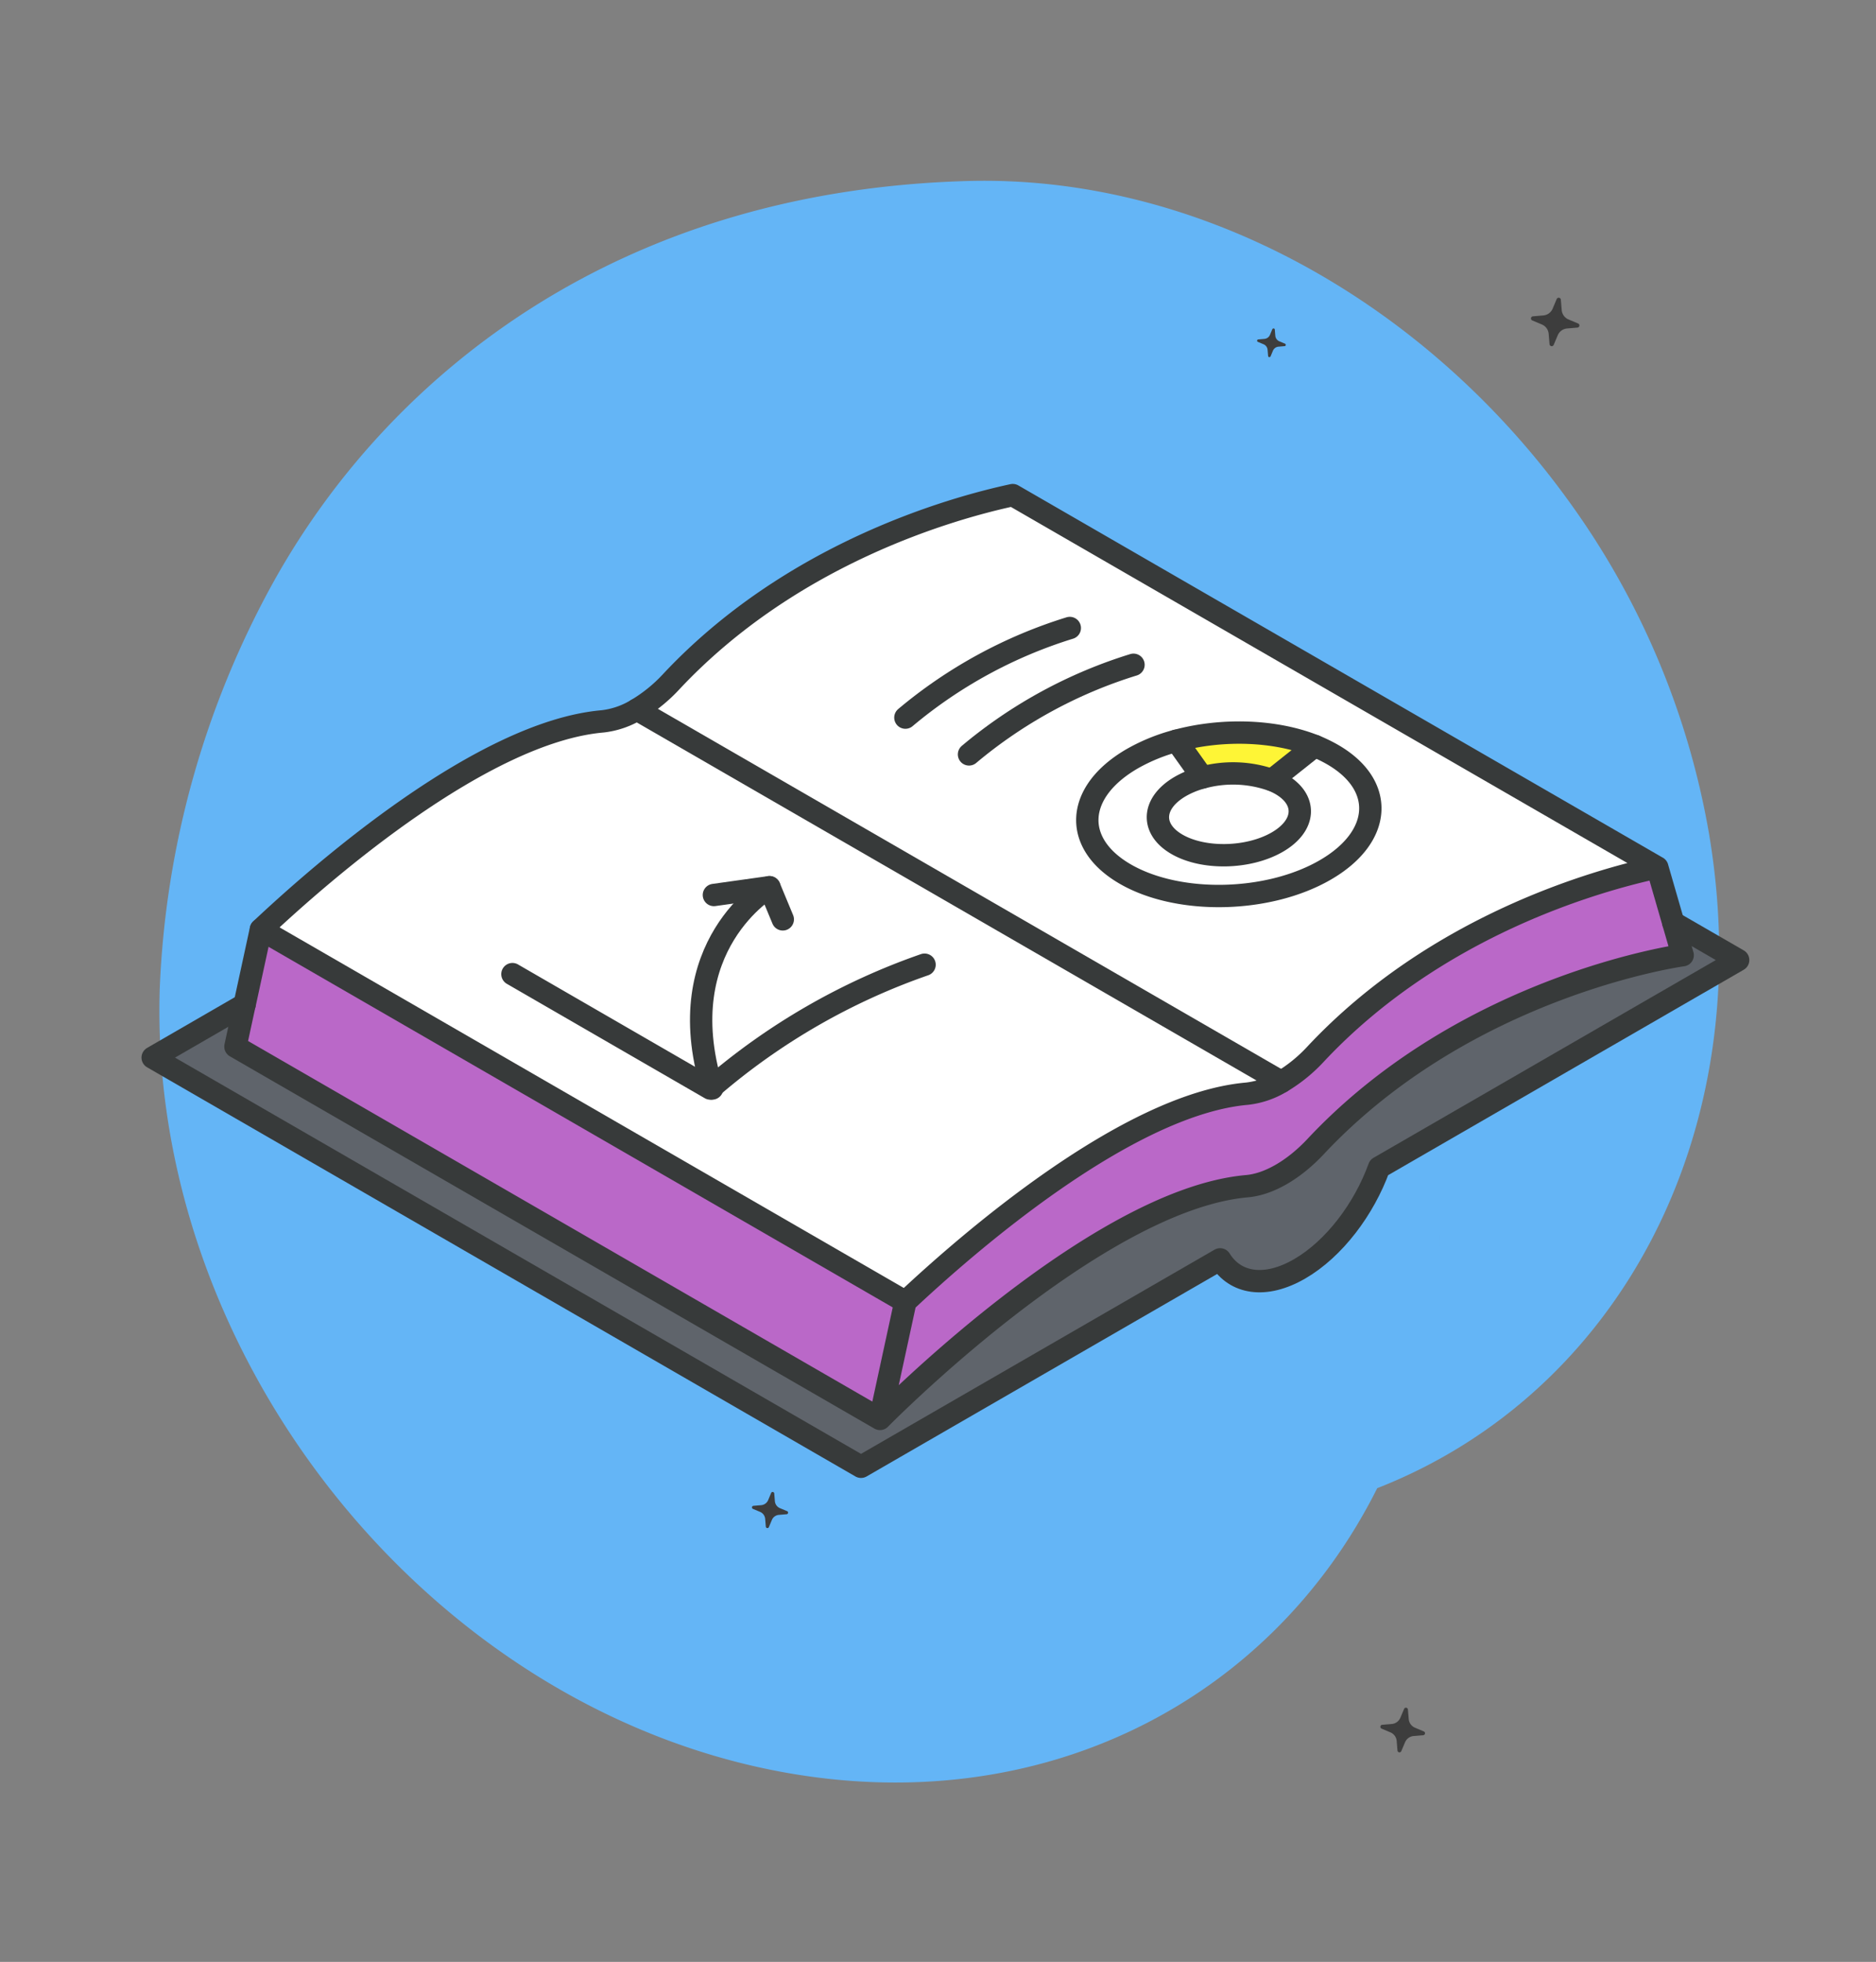 <svg xmlns="http://www.w3.org/2000/svg" width="251.899" height="263.269" viewBox="0 0 251.899 263.269">
  <rect x="0" y="0" width="251.899" height="263.269" fill="#808080" stroke="none"/>
  <g id="Grupo_160030" data-name="Grupo 160030" transform="translate(-937 -3645.53)">
    <g id="Grupo_80321" data-name="Grupo 80321" transform="translate(100.64 3115.115)">
      <path id="Trazado_115208" data-name="Trazado 115208" d="M1046.785,597.359a106.859,106.859,0,0,1,19.064,45c6.754,40.278-12.3,75.136-44.563,87.759-14.318,28.59-45.147,44.616-80.217,38.027-47.479-8.918-84.757-55.9-83.263-104.938a122.788,122.788,0,0,1,15.36-54.848,102.91,102.91,0,0,1,34.941-36.847c16.677-10.5,36.174-16.154,57.948-16.8,31.245-.941,61.557,16.268,80.733,42.653Zm-17.137,100.347c.043-.746.068-1.481.092-2.2C1029.716,696.241,1029.688,696.974,1029.648,697.706Z" fill="#64b5f6"/>
      <g id="Sparkles">
        <path id="Trazado_115414" data-name="Trazado 115414" d="M940.943,733.7l1.034-.086a.211.211,0,0,0,.2-.226v-.009a.2.2,0,0,0-.131-.18l-.958-.4a1.121,1.121,0,0,1-.682-.938l-.086-1.035a.214.214,0,0,0-.228-.2h-.007a.206.206,0,0,0-.18.131l-.4.958a1.12,1.12,0,0,1-.939.682l-1.034.086a.215.215,0,0,0-.2.229v.006a.212.212,0,0,0,.131.18l.958.4a1.121,1.121,0,0,1,.682.939l.086,1.034a.213.213,0,0,0,.228.2h.006a.2.2,0,0,0,.18-.131l.4-.958A1.122,1.122,0,0,1,940.943,733.7Z" fill="#3d3d3d"/>
        <path id="Trazado_115415" data-name="Trazado 115415" d="M1046.782,574.494l1.386-.117a.289.289,0,0,0,.267-.309h0a.3.3,0,0,0-.18-.245l-1.282-.538a1.5,1.5,0,0,1-.915-1.263l-.116-1.386a.292.292,0,0,0-.315-.267h0a.291.291,0,0,0-.245.178l-.539,1.282a1.5,1.5,0,0,1-1.26.915l-1.387.119a.289.289,0,0,0-.266.31h0a.292.292,0,0,0,.178.245l1.283.539a1.5,1.5,0,0,1,.915,1.259l.117,1.387a.292.292,0,0,0,.315.267h0a.3.3,0,0,0,.246-.178l.539-1.282A1.5,1.5,0,0,1,1046.782,574.494Z" fill="#3d3d3d"/>
        <path id="Trazado_115416" data-name="Trazado 115416" d="M961.758,663.353l.772-.064a.164.164,0,0,0,.142-.182h0a.168.168,0,0,0-.093-.128l-.714-.3a.837.837,0,0,1-.509-.7l-.063-.771a.165.165,0,0,0-.184-.142h0a.161.161,0,0,0-.125.092l-.3.713a.838.838,0,0,1-.7.509l-.776.064a.164.164,0,0,0-.049.311l.714.3a.839.839,0,0,1,.509.7l.063.775a.164.164,0,0,0,.184.142.167.167,0,0,0,.127-.092l.3-.715A.839.839,0,0,1,961.758,663.353Z" fill="#3d3d3d"/>
        <path id="Trazado_115417" data-name="Trazado 115417" d="M1008.024,576.935l.826-.069a.172.172,0,0,0,.158-.185h0a.173.173,0,0,0-.1-.145l-.764-.321a.89.89,0,0,1-.542-.745l-.068-.825a.172.172,0,0,0-.186-.157h0a.186.186,0,0,0-.145.1l-.32.763a.89.89,0,0,1-.745.541l-.824.07a.173.173,0,0,0-.159.185h0a.173.173,0,0,0,.105.145l.764.32a.89.89,0,0,1,.541.745l.07.826a.171.171,0,0,0,.185.158h0a.182.182,0,0,0,.144-.1l.32-.764A.89.89,0,0,1,1008.024,576.935Z" fill="#3d3d3d"/>
        <path id="Trazado_115418" data-name="Trazado 115418" d="M1026.181,763.377l1.278-.107a.266.266,0,0,0,.243-.289h0a.267.267,0,0,0-.162-.223l-1.182-.5a1.378,1.378,0,0,1-.843-1.161l-.108-1.278a.268.268,0,0,0-.513-.082l-.5,1.183a1.385,1.385,0,0,1-1.161.843l-1.278.107a.267.267,0,0,0-.244.29h0a.268.268,0,0,0,.162.224l1.182.5a1.377,1.377,0,0,1,.843,1.159l.108,1.279a.268.268,0,0,0,.514.081l.5-1.183A1.381,1.381,0,0,1,1026.181,763.377Z" fill="#3d3d3d"/>
      </g>
      <rect id="Rectángulo_33823" data-name="Rectángulo 33823" width="231.975" height="218.298" transform="translate(836.36 759.534) rotate(-81)" fill="none"/>
    </g>
    <g id="testbook" transform="translate(533.507 2674.097)">
      <g id="Grupo_139264" data-name="Grupo 139264">
        <path id="Trazado_134086" data-name="Trazado 134086" d="M636.882,1100.267l-48.21,27.833c-2.025,5.59-6.043,10.927-10.673,13.606s-8.659,1.982-10.674-1.277l-48.22,27.834-95.112-54.907,12.34-7.13-1.223,5.653,86.547,49.961s28.909-29.447,49.286-31.23c2.932-.263,6.275-2.193,9.207-5.315,20.377-21.748,49.286-25.682,49.286-25.682l-1.266-4.377Z" fill="#5f646b"/>
        <path id="Trazado_134087" data-name="Trazado 134087" d="M628.17,1095.236l1.266,4.377s-28.909,3.934-49.286,25.682c-2.932,3.122-6.275,5.052-9.207,5.315-20.377,1.783-49.286,31.23-49.286,31.23l3.407-15.715c8.237-7.742,29.742-26.515,45.879-27.928a11.257,11.257,0,0,0,4.6-1.582,20.474,20.474,0,0,0,4.609-3.734c16.137-17.223,37.642-23.277,45.879-25.049Z" fill="#ba68c8"/>
        <path id="Trazado_134088" data-name="Trazado 134088" d="M561.451,1070.841a24.614,24.614,0,0,0-5.9,2.394c-7.689,4.43-8.111,11.37-.97,15.494s19.174,3.881,26.852-.549,8.119-11.394.96-15.5a19.329,19.329,0,0,0-2.352-1.139h-.011C574.676,1069.4,567.578,1069.175,561.451,1070.841Zm-21.969-32.969,86.547,49.96c-8.237,1.772-29.742,7.826-45.879,25.049a20.474,20.474,0,0,1-4.609,3.734L489,1066.654a20.7,20.7,0,0,0,4.609-3.734C509.75,1045.687,531.244,1039.643,539.482,1037.872Z" fill="#fff"/>
        <path id="Trazado_134089" data-name="Trazado 134089" d="M582.4,1072.676c7.159,4.11,6.718,11.064-.96,15.5s-19.7,4.683-26.852.549-6.719-11.064.97-15.494a24.614,24.614,0,0,1,5.9-2.394l3.5,4.915v.01a11.689,11.689,0,0,0-2.953,1.192c-3.849,2.226-4.06,5.706-.474,7.773s9.608,1.941,13.457-.284,4.078-5.706.486-7.773a8.5,8.5,0,0,0-1.182-.559v-.011l5.748-4.567h.011A19.329,19.329,0,0,1,582.4,1072.676Z" fill="#fff"/>
        <path id="Trazado_134090" data-name="Trazado 134090" d="M580.034,1071.537l-5.748,4.567v.011a15.324,15.324,0,0,0-9.334-.349v-.01l-3.5-4.915C567.578,1069.175,574.676,1069.4,580.034,1071.537Z" fill="#fef536"/>
        <path id="Trazado_134091" data-name="Trazado 134091" d="M575.468,1076.674c3.592,2.067,3.364,5.558-.486,7.773s-9.882,2.352-13.457.284-3.375-5.547.474-7.773a11.689,11.689,0,0,1,2.953-1.192,15.5,15.5,0,0,1,9.334.349A8.982,8.982,0,0,1,575.468,1076.674Z" fill="#fff"/>
        <path id="Trazado_134092" data-name="Trazado 134092" d="M489,1066.654l86.537,49.961a11.257,11.257,0,0,1-4.6,1.582c-16.137,1.413-37.642,20.186-45.879,27.928l-86.537-49.961c8.237-7.752,29.732-26.515,45.879-27.928A11.289,11.289,0,0,0,489,1066.654Z" fill="#fff"/>
        <path id="Trazado_134093" data-name="Trazado 134093" d="M525.064,1146.125l-3.407,15.715-86.548-49.961,1.224-5.653h.01l2.183-10.062Z" fill="#ba68c8"/>
      </g>
      <g id="Grupo_139265" data-name="Grupo 139265">
        <path id="Trazado_134094" data-name="Trazado 134094" d="M628.17,1095.236l8.712,5.031-48.21,27.833c-2.025,5.59-6.043,10.927-10.673,13.606s-8.659,1.982-10.674-1.277l-48.22,27.834-95.112-54.907,12.34-7.13" fill="none" stroke="#373a3a" stroke-linecap="round" stroke-linejoin="round" stroke-width="3"/>
        <line id="Línea_382" data-name="Línea 382" x1="86.537" y1="49.96" transform="translate(438.527 1096.164)" fill="none" stroke="#373a3a" stroke-linecap="round" stroke-linejoin="round" stroke-width="3"/>
        <path id="Trazado_134095" data-name="Trazado 134095" d="M626.029,1087.832c-8.237,1.772-29.742,7.826-45.879,25.049a20.58,20.58,0,0,1-4.609,3.734,11.3,11.3,0,0,1-4.6,1.582c-16.137,1.413-37.642,20.186-45.879,27.928l-3.407,15.715s28.909-29.447,49.286-31.23c2.932-.263,6.275-2.193,9.207-5.315,20.377-21.748,49.286-25.682,49.286-25.682l-3.407-11.781-86.547-49.96c-8.238,1.771-29.732,7.815-45.869,25.048a20.7,20.7,0,0,1-4.609,3.734,11.289,11.289,0,0,1-4.6,1.582c-16.147,1.413-37.642,20.176-45.879,27.928l-2.183,10.062h-.011l-1.223,5.653,86.547,49.961" fill="none" stroke="#373a3a" stroke-linecap="round" stroke-linejoin="round" stroke-width="3"/>
        <path id="Trazado_134096" data-name="Trazado 134096" d="M547.139,1055.706a63.439,63.439,0,0,0-22.075,12.024" fill="none" stroke="#373a3a" stroke-linecap="round" stroke-linejoin="round" stroke-width="3"/>
        <path id="Trazado_134097" data-name="Trazado 134097" d="M555.692,1060.642a63.48,63.48,0,0,0-22.085,12.024" fill="none" stroke="#373a3a" stroke-linecap="round" stroke-linejoin="round" stroke-width="3"/>
        <line id="Línea_383" data-name="Línea 383" x2="86.537" y2="49.961" transform="translate(489.004 1066.654)" fill="none" stroke="#373a3a" stroke-linecap="round" stroke-linejoin="round" stroke-width="3"/>
        <path id="Trazado_134098" data-name="Trazado 134098" d="M527.637,1100.889a88.147,88.147,0,0,0-28.571,16.443c-.064.052-.137.116-.2.169L472.3,1102.155" fill="none" stroke="#373a3a" stroke-linecap="round" stroke-linejoin="round" stroke-width="3"/>
        <path id="Trazado_134099" data-name="Trazado 134099" d="M499.119,1117.5c-.021-.053-.032-.116-.053-.169-5.748-19.048,7.741-26.842,7.741-26.842" fill="none" stroke="#373a3a" stroke-linecap="round" stroke-linejoin="round" stroke-width="3"/>
        <path id="Trazado_134100" data-name="Trazado 134100" d="M499.351,1091.534l7.457-1.044,1.793,4.314" fill="none" stroke="#373a3a" stroke-linecap="round" stroke-linejoin="round" stroke-width="3"/>
        <path id="Trazado_134101" data-name="Trazado 134101" d="M580.045,1071.537a19.329,19.329,0,0,1,2.352,1.139c7.159,4.11,6.718,11.064-.96,15.5s-19.7,4.683-26.852.549-6.719-11.064.97-15.494a24.752,24.752,0,0,1,5.9-2.394c6.13-1.657,13.225-1.445,18.583.7Z" fill="none" stroke="#373a3a" stroke-linecap="round" stroke-linejoin="round" stroke-width="3"/>
        <path id="Trazado_134102" data-name="Trazado 134102" d="M574.286,1076.115a8.982,8.982,0,0,1,1.182.559c3.592,2.067,3.364,5.558-.486,7.773s-9.882,2.352-13.457.284-3.375-5.547.474-7.773a12.021,12.021,0,0,1,2.953-1.192A15.7,15.7,0,0,1,574.286,1076.115Z" fill="none" stroke="#373a3a" stroke-linecap="round" stroke-linejoin="round" stroke-width="3"/>
        <path id="Trazado_134103" data-name="Trazado 134103" d="M564.952,1075.756l-3.5-4.915-.011-.01" fill="none" stroke="#373a3a" stroke-linecap="round" stroke-linejoin="round" stroke-width="3"/>
        <path id="Trazado_134104" data-name="Trazado 134104" d="M574.286,1076.1l5.748-4.567h.01" fill="none" stroke="#373a3a" stroke-linecap="round" stroke-linejoin="round" stroke-width="3"/>
      </g>
    </g>
  </g>
</svg>
